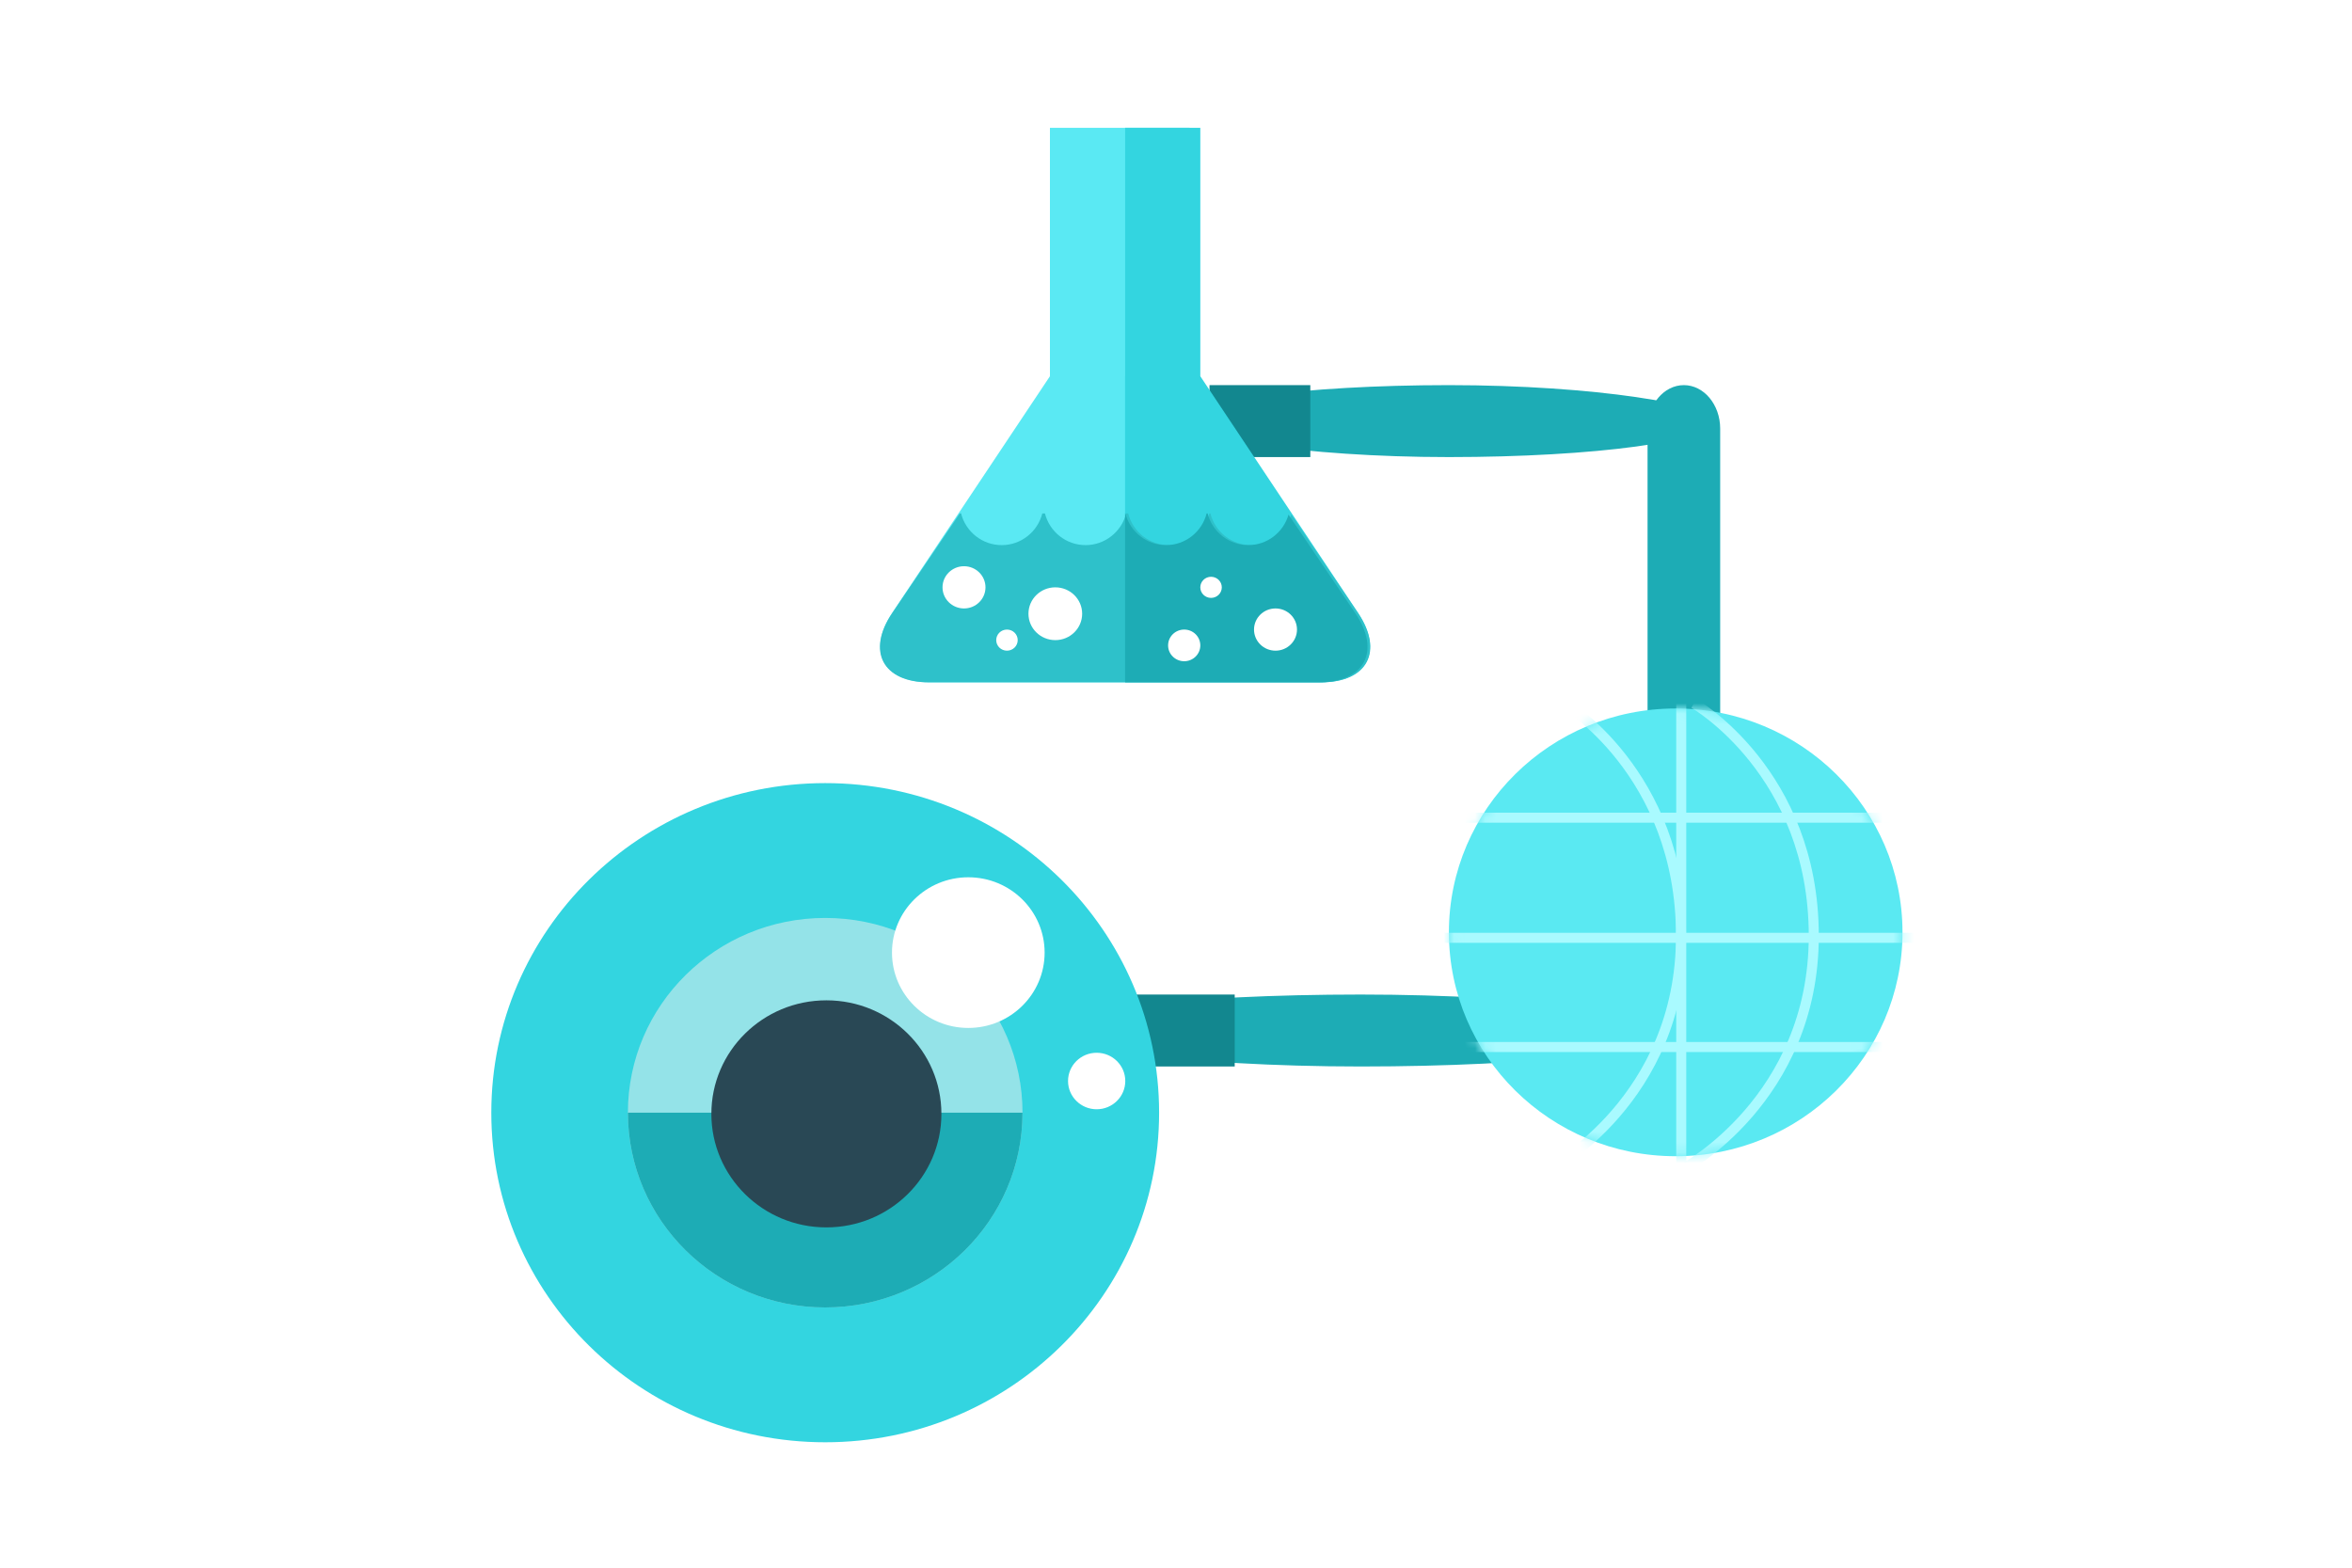 <?xml version="1.0" encoding="UTF-8" standalone="no"?>
<svg width="225px" height="150px" viewBox="0 0 225 150" version="1.1" xmlns="http://www.w3.org/2000/svg" xmlns:xlink="http://www.w3.org/1999/xlink" xmlns:sketch="http://www.bohemiancoding.com/sketch/ns">
    <!-- Generator: Sketch 3.4 (15588) - http://www.bohemiancoding.com/sketch -->
    <title>forschen</title>
    <desc>Created with Sketch.</desc>
    <defs>
        <ellipse id="path-1" cx="21.696" cy="21.42" rx="21.696" ry="21.42"></ellipse>
    </defs>
    <g id="About*" stroke="none" stroke-width="1" fill="none" fill-rule="evenodd" sketch:type="MSPage">
        <g id="About" sketch:type="MSArtboardGroup" transform="translate(-86, -300)">
            <g id="forschen" sketch:type="MSLayerGroup" transform="translate(86, 300)">
                <rect id="Rectangle-65" fill="#FFFFFF" sketch:type="MSShapeGroup" x="0" y="0" width="225" height="150"></rect>
                <g id="Group" transform="translate(100.036, 36.85)" sketch:type="MSShapeGroup">
                    <path d="M61.048,0 C62.967,4.22552006e-16 64.522,1.874 64.522,4.157 L64.522,49.393 C64.522,51.689 62.963,53.55 61.048,53.55 L61.048,53.55 C59.129,53.55 57.574,51.676 57.574,49.393 L57.574,4.157 C57.574,1.861 59.133,-4.21692198e-16 61.048,0 L61.048,0 L61.048,0 Z" id="Rectangle-48" fill="#1DACB5"></path>
                    <rect id="Rectangle-48" fill="#1DACB5" x="13.259" y="0" width="50.625" height="6.884" rx="100"></rect>
                    <rect id="Rectangle-52" fill="#12878F" x="15.67" y="0" width="9.643" height="6.884"></rect>
                    <rect id="Rectangle-48" fill="#1DACB5" x="0" y="58.31" width="60.268" height="6.884" rx="100"></rect>
                    <rect id="Rectangle-52" fill="#12878F" x="8.438" y="58.31" width="9.643" height="6.884"></rect>
                </g>
                <g id="Group" transform="translate(47, 74.93)" sketch:type="MSShapeGroup">
                    <ellipse id="Oval-1" fill="#33D5E0" cx="31.942" cy="31.535" rx="31.942" ry="31.535"></ellipse>
                    <g id="Oval-1-+-Oval-1-+-Oval-1" transform="translate(13.067, 12.901)">
                        <g id="Oval-1-+-Oval-1">
                            <ellipse id="Oval-1" fill="#94E3E8" cx="18.875" cy="18.634" rx="18.875" ry="18.634"></ellipse>
                            <path d="M37.75,18.634 C37.75,28.926 29.299,37.269 18.875,37.269 C8.451,37.269 0,28.926 0,18.634 L37.75,18.634 Z" id="Oval-1" fill="#1DACB5"></path>
                        </g>
                        <ellipse id="Oval-1" fill="#294855" cx="18.988" cy="18.746" rx="11.003" ry="10.863"></ellipse>
                    </g>
                    <ellipse id="Oval-5" fill="#FFFFFF" cx="45.631" cy="16.218" rx="7.301" ry="7.208"></ellipse>
                    <ellipse id="Oval-5" fill="#FFFFFF" cx="57.91" cy="28.504" rx="2.738" ry="2.703"></ellipse>
                </g>
                <g id="Group" transform="translate(84, 11.761)" sketch:type="MSShapeGroup">
                    <path d="M16.44,24.238 L23.633,24.238 L23.633,53.526 L4.915,53.526 C0.498,53.526 -1.094,50.543 1.36,46.862 L16.44,24.238 Z" id="Rectangle-37" fill="#5AE9F3"></path>
                    <rect id="Rectangle-35" fill="#5AE9F3" x="16.44" y="0.468" width="13.358" height="37.909"></rect>
                    <rect id="Rectangle-35" fill="#33D5E0" x="23.633" y="0.468" width="7.193" height="37.909"></rect>
                    <path d="M39.808,24.238 L47.001,24.238 L47.001,53.526 L28.283,53.526 C23.866,53.526 22.273,50.543 24.727,46.862 L39.808,24.238 Z" id="Rectangle-37" fill="#33D5E0" transform="translate(35.317, 38.882) scale(-1, 1) translate(-35.317, -38.882) "></path>
                    <path d="M31.79,37.368 L31.696,37.368 C31.251,39.11 29.68,40.397 27.811,40.397 C25.941,40.397 24.371,39.11 23.925,37.368 L23.733,37.368 C23.288,39.11 21.717,40.397 19.848,40.397 C17.978,40.397 16.407,39.11 15.962,37.368 L15.711,37.368 C15.266,39.11 13.695,40.397 11.825,40.397 C9.956,40.397 8.385,39.11 7.94,37.368 L7.812,37.368 L1.353,46.899 C-1.126,50.557 0.444,53.526 4.863,53.526 L23.633,53.526 L42.403,53.526 C46.822,53.526 48.392,50.557 45.913,46.899 L39.531,37.48 C39.048,39.165 37.505,40.397 35.676,40.397 C33.806,40.397 32.236,39.11 31.79,37.368 Z" id="Rectangle-37" fill="#2EC1CA"></path>
                    <path d="M23.633,37.368 L23.66,37.368 C24.105,39.11 25.676,40.397 27.545,40.397 C29.415,40.397 30.985,39.11 31.431,37.368 L31.525,37.368 C31.97,39.11 33.541,40.397 35.41,40.397 C37.239,40.397 38.782,39.165 39.265,37.48 L45.648,46.899 C48.127,50.557 46.556,53.526 42.137,53.526 L23.633,53.526 L23.633,37.368 Z" id="Rectangle-37" fill="#1DACB5"></path>
                    <ellipse id="Oval-21" fill="#FFFFFF" cx="8.22" cy="44.437" rx="2.055" ry="2.02"></ellipse>
                    <ellipse id="Oval-21" fill="#FFFFFF" cx="12.33" cy="49.487" rx="1.028" ry="1.01"></ellipse>
                    <ellipse id="Oval-21" fill="#FFFFFF" cx="16.954" cy="46.962" rx="2.569" ry="2.525"></ellipse>
                    <ellipse id="Oval-21" fill="#FFFFFF" cx="38.019" cy="48.477" rx="2.055" ry="2.02"></ellipse>
                    <ellipse id="Oval-21" fill="#FFFFFF" cx="31.853" cy="44.437" rx="1.028" ry="1.01"></ellipse>
                    <ellipse id="Oval-21" fill="#FFFFFF" cx="29.285" cy="49.992" rx="1.541" ry="1.515"></ellipse>
                </g>
                <g id="Group" transform="translate(138.607, 67.79)">
                    <mask id="mask-2" sketch:name="Mask" fill="white">
                        <use xlink:href="#path-1"></use>
                    </mask>
                    <use id="Mask" fill="#5AE9F2" sketch:type="MSShapeGroup" xlink:href="#path-1"></use>
                    <path d="M1.588,10.449 L41.861,10.449" id="Line" stroke="#A9FAFF" stroke-width="0.96" stroke-linecap="square" sketch:type="MSShapeGroup" mask="url(#mask-2)"></path>
                    <path d="M-3.175,21.942 L44.451,21.942" id="Line" stroke="#A9FAFF" stroke-width="0.96" stroke-linecap="square" sketch:type="MSShapeGroup" mask="url(#mask-2)"></path>
                    <path d="M-1.588,32.391 L45.51,32.391" id="Line" stroke="#A9FAFF" stroke-width="0.96" stroke-linecap="square" sketch:type="MSShapeGroup" mask="url(#mask-2)"></path>
                    <path d="M22.226,53.289 L22.226,-6.269" id="Line" stroke="#A9FAFF" stroke-width="0.96" stroke-linecap="square" sketch:type="MSShapeGroup" mask="url(#mask-2)"></path>
                    <path d="M10.921,-0.547 C10.921,-0.547 22.204,6.112 22.204,21.757 C22.204,37.402 9.691,44.051 9.691,44.051" id="Path-37" stroke="#A9FAFF" stroke-width="0.96" sketch:type="MSShapeGroup" mask="url(#mask-2)">
                        <g transform="translate(15.948, 21.752) scale(-1, 1) translate(-15.948, -21.752) "></g>
                    </path>
                    <path d="M23.435,-0.486 C23.435,-0.486 34.905,6.112 34.905,21.757 C34.905,37.402 22.391,44.051 22.391,44.051" id="Path-37" stroke="#A9FAFF" stroke-width="0.96" sketch:type="MSShapeGroup" mask="url(#mask-2)"></path>
                </g>
            </g>
        </g>
    </g>
</svg>